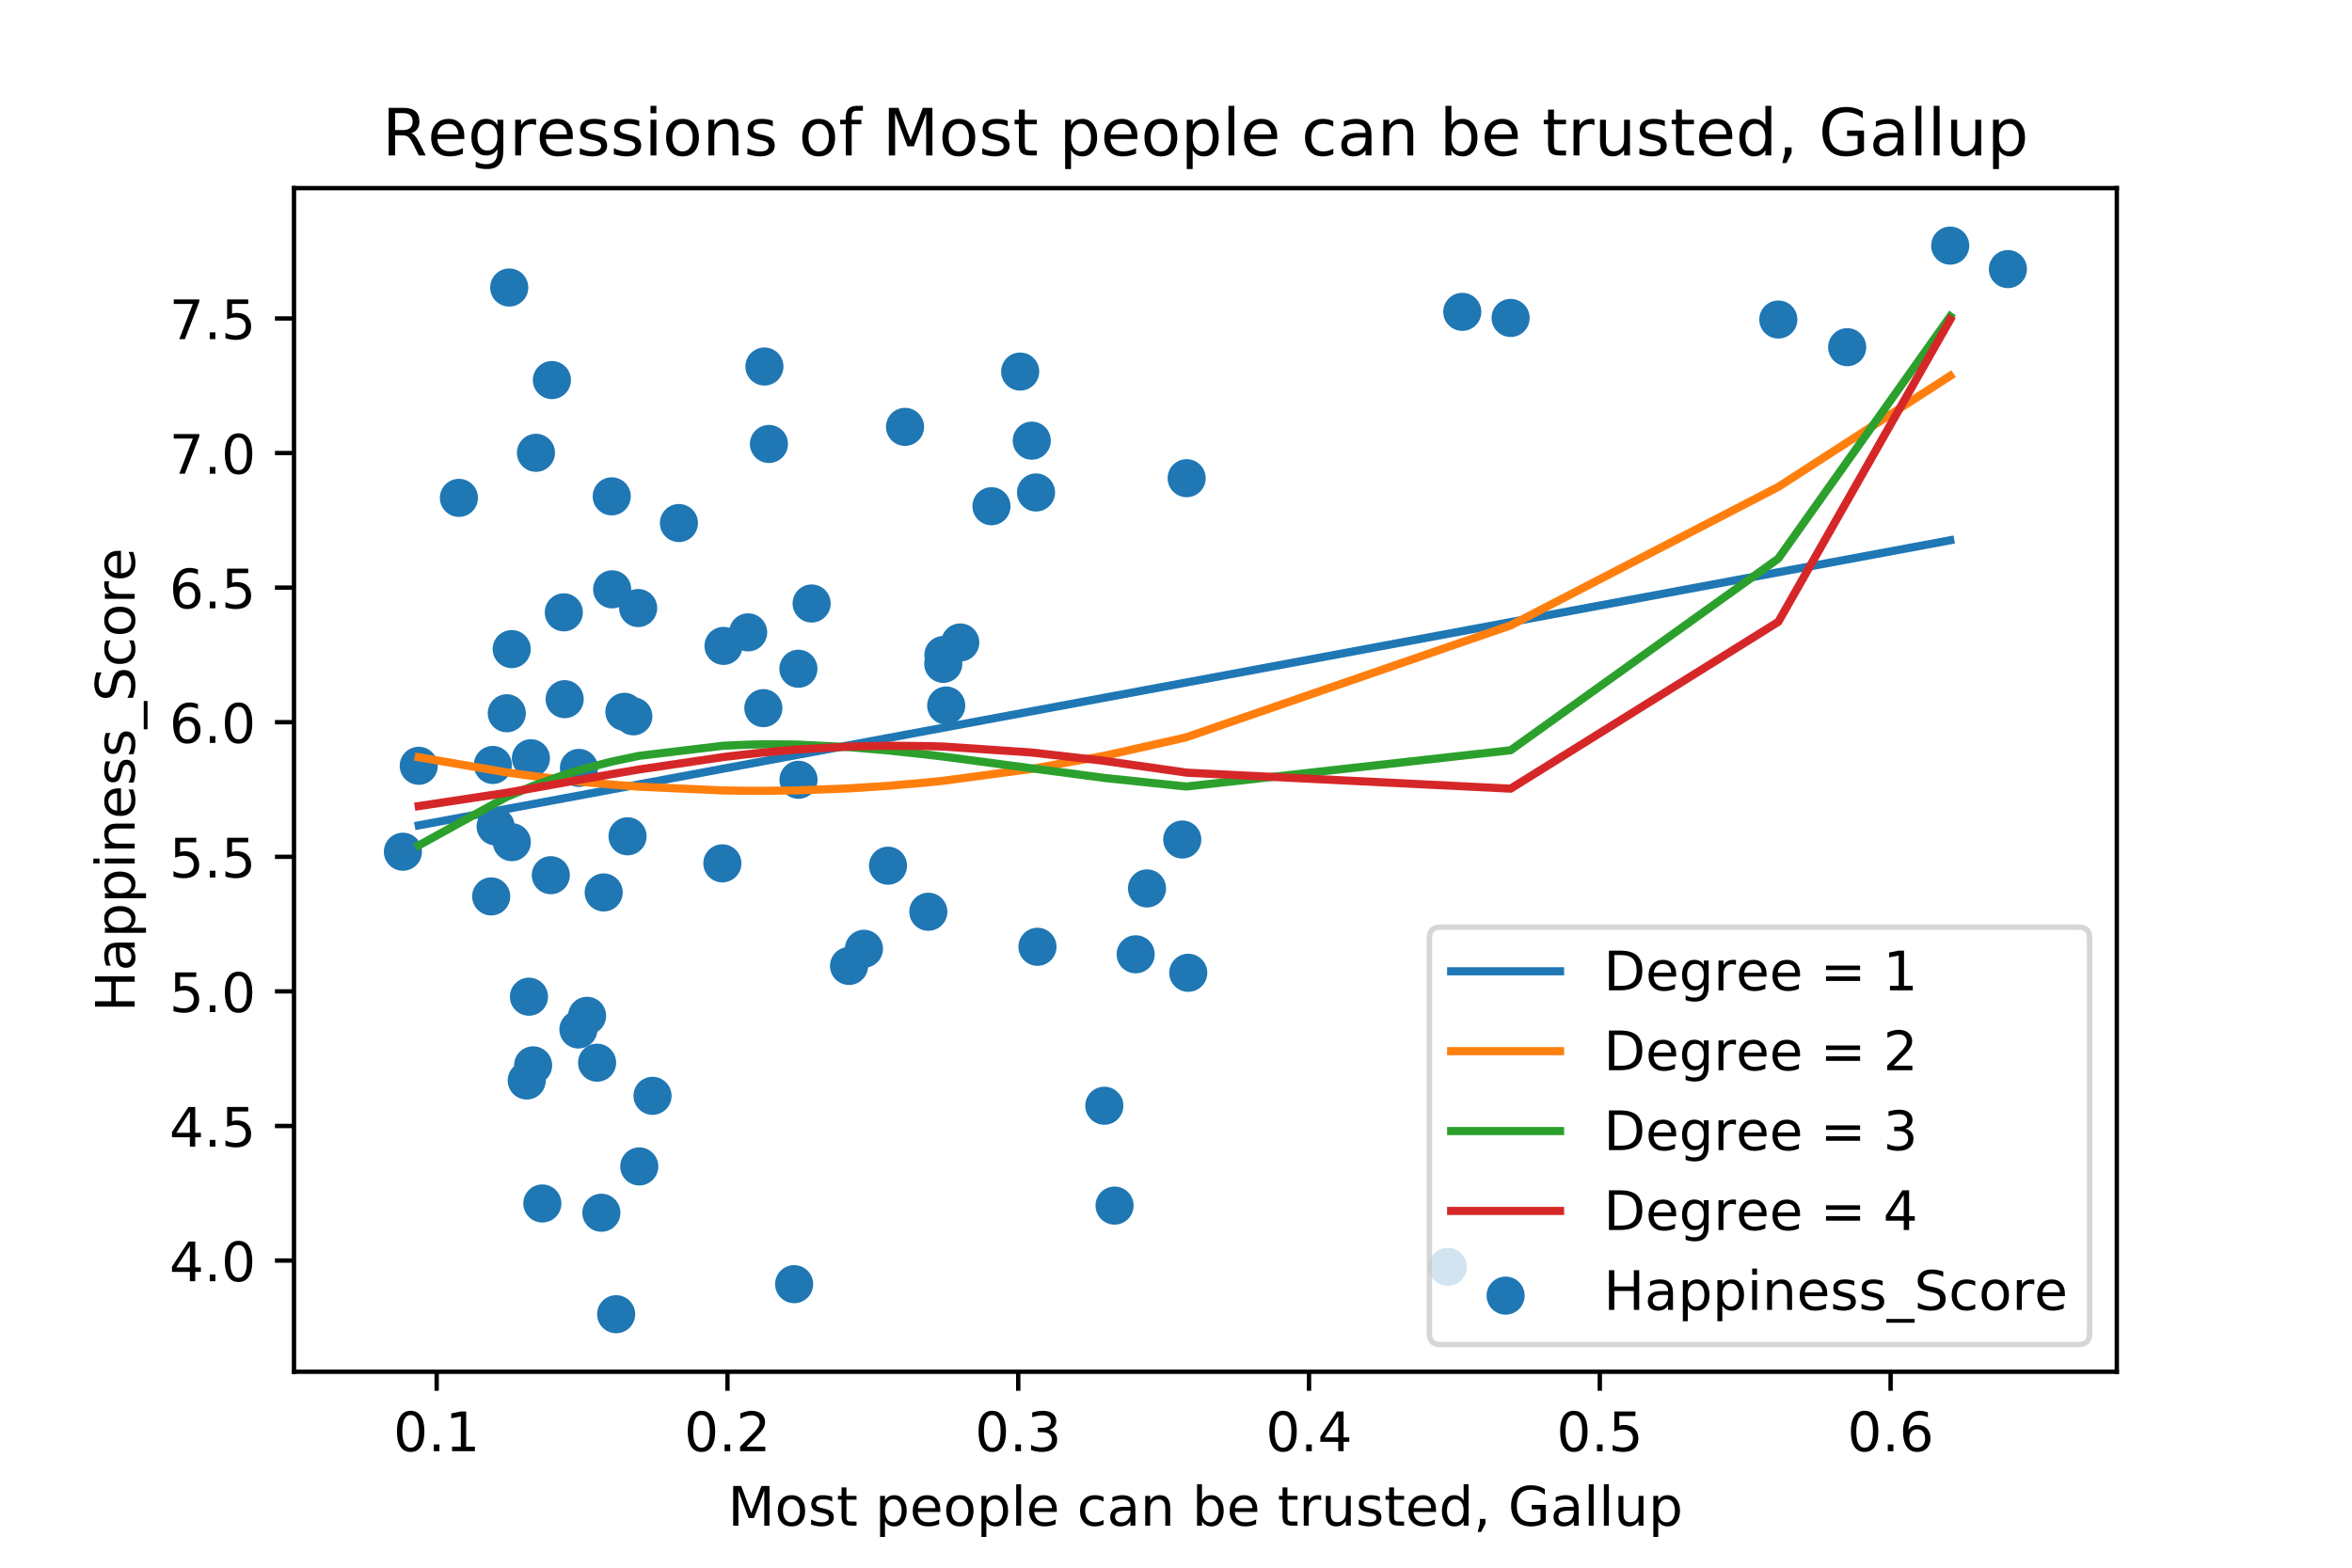 <?xml version="1.0" encoding="utf-8" standalone="no"?>
<!DOCTYPE svg PUBLIC "-//W3C//DTD SVG 1.1//EN"
  "http://www.w3.org/Graphics/SVG/1.1/DTD/svg11.dtd">
<!-- Created with matplotlib (https://matplotlib.org/) -->
<svg height="288pt" version="1.1" viewBox="0 0 432 288" width="432pt" xmlns="http://www.w3.org/2000/svg" xmlns:xlink="http://www.w3.org/1999/xlink">
 <defs>
  <style type="text/css">
*{stroke-linecap:butt;stroke-linejoin:round;}
  </style>
 </defs>
 <g id="figure_1">
  <g id="patch_1">
   <path d="M 0 288 
L 432 288 
L 432 0 
L 0 0 
z
" style="fill:#ffffff;"/>
  </g>
  <g id="axes_1">
   <g id="patch_2">
    <path d="M 54 252 
L 388.8 252 
L 388.8 34.56 
L 54 34.56 
z
" style="fill:#ffffff;"/>
   </g>
   <g id="PathCollection_1">
    <defs>
     <path d="M 0 3 
C 0.796 3 1.559 2.684 2.121 2.121 
C 2.684 1.559 3 0.796 3 0 
C 3 -0.796 2.684 -1.559 2.121 -2.121 
C 1.559 -2.684 0.796 -3 0 -3 
C -0.796 -3 -1.559 -2.684 -2.121 -2.121 
C -2.684 -1.559 -3 -0.796 -3 0 
C -3 0.796 -2.684 1.559 -2.121 2.121 
C -1.559 2.684 -0.796 3 0 3 
z
" id="m977344ecad" style="stroke:#1f77b4;"/>
    </defs>
    <g clip-path="url(#p63b7b80962)">
     <use style="fill:#1f77b4;stroke:#1f77b4;" x="117.213" xlink:href="#m977344ecad" y="111.704"/>
     <use style="fill:#1f77b4;stroke:#1f77b4;" x="149.076" xlink:href="#m977344ecad" y="110.866"/>
     <use style="fill:#1f77b4;stroke:#1f77b4;" x="110.456" xlink:href="#m977344ecad" y="222.795"/>
     <use style="fill:#1f77b4;stroke:#1f77b4;" x="187.378" xlink:href="#m977344ecad" y="68.26"/>
     <use style="fill:#1f77b4;stroke:#1f77b4;" x="106.24" xlink:href="#m977344ecad" y="189.124"/>
     <use style="fill:#1f77b4;stroke:#1f77b4;" x="217.151" xlink:href="#m977344ecad" y="154.23"/>
     <use style="fill:#1f77b4;stroke:#1f77b4;" x="190.292" xlink:href="#m977344ecad" y="90.471"/>
     <use style="fill:#1f77b4;stroke:#1f77b4;" x="103.715" xlink:href="#m977344ecad" y="128.445"/>
     <use style="fill:#1f77b4;stroke:#1f77b4;" x="98.442" xlink:href="#m977344ecad" y="83.186"/>
     <use style="fill:#1f77b4;stroke:#1f77b4;" x="145.862" xlink:href="#m977344ecad" y="235.914"/>
     <use style="fill:#1f77b4;stroke:#1f77b4;" x="112.438" xlink:href="#m977344ecad" y="108.264"/>
     <use style="fill:#1f77b4;stroke:#1f77b4;" x="93.989" xlink:href="#m977344ecad" y="119.246"/>
     <use style="fill:#1f77b4;stroke:#1f77b4;" x="103.556" xlink:href="#m977344ecad" y="112.496"/>
     <use style="fill:#1f77b4;stroke:#1f77b4;" x="93.531" xlink:href="#m977344ecad" y="52.82"/>
     <use style="fill:#1f77b4;stroke:#1f77b4;" x="101.372" xlink:href="#m977344ecad" y="69.824"/>
     <use style="fill:#1f77b4;stroke:#1f77b4;" x="84.294" xlink:href="#m977344ecad" y="91.462"/>
     <use style="fill:#1f77b4;stroke:#1f77b4;" x="173.277" xlink:href="#m977344ecad" y="120.333"/>
     <use style="fill:#1f77b4;stroke:#1f77b4;" x="368.796" xlink:href="#m977344ecad" y="49.436"/>
     <use style="fill:#1f77b4;stroke:#1f77b4;" x="358.2" xlink:href="#m977344ecad" y="45.126"/>
     <use style="fill:#1f77b4;stroke:#1f77b4;" x="101.168" xlink:href="#m977344ecad" y="160.783"/>
     <use style="fill:#1f77b4;stroke:#1f77b4;" x="109.67" xlink:href="#m977344ecad" y="195.229"/>
     <use style="fill:#1f77b4;stroke:#1f77b4;" x="116.326" xlink:href="#m977344ecad" y="131.599"/>
     <use style="fill:#1f77b4;stroke:#1f77b4;" x="76.911" xlink:href="#m977344ecad" y="140.685"/>
     <use style="fill:#1f77b4;stroke:#1f77b4;" x="204.717" xlink:href="#m977344ecad" y="221.48"/>
     <use style="fill:#1f77b4;stroke:#1f77b4;" x="112.358" xlink:href="#m977344ecad" y="91.185"/>
     <use style="fill:#1f77b4;stroke:#1f77b4;" x="124.701" xlink:href="#m977344ecad" y="96.089"/>
     <use style="fill:#1f77b4;stroke:#1f77b4;" x="208.592" xlink:href="#m977344ecad" y="175.315"/>
     <use style="fill:#1f77b4;stroke:#1f77b4;" x="339.279" xlink:href="#m977344ecad" y="63.781"/>
     <use style="fill:#1f77b4;stroke:#1f77b4;" x="132.891" xlink:href="#m977344ecad" y="118.658"/>
     <use style="fill:#1f77b4;stroke:#1f77b4;" x="113.168" xlink:href="#m977344ecad" y="241.434"/>
     <use style="fill:#1f77b4;stroke:#1f77b4;" x="114.683" xlink:href="#m977344ecad" y="130.769"/>
     <use style="fill:#1f77b4;stroke:#1f77b4;" x="93.087" xlink:href="#m977344ecad" y="131.036"/>
     <use style="fill:#1f77b4;stroke:#1f77b4;" x="97.514" xlink:href="#m977344ecad" y="139.297"/>
     <use style="fill:#1f77b4;stroke:#1f77b4;" x="97.917" xlink:href="#m977344ecad" y="195.718"/>
     <use style="fill:#1f77b4;stroke:#1f77b4;" x="189.507" xlink:href="#m977344ecad" y="80.957"/>
     <use style="fill:#1f77b4;stroke:#1f77b4;" x="137.414" xlink:href="#m977344ecad" y="116.171"/>
     <use style="fill:#1f77b4;stroke:#1f77b4;" x="210.675" xlink:href="#m977344ecad" y="163.209"/>
     <use style="fill:#1f77b4;stroke:#1f77b4;" x="218.251" xlink:href="#m977344ecad" y="178.712"/>
     <use style="fill:#1f77b4;stroke:#1f77b4;" x="96.749" xlink:href="#m977344ecad" y="198.499"/>
     <use style="fill:#1f77b4;stroke:#1f77b4;" x="163.101" xlink:href="#m977344ecad" y="159.037"/>
     <use style="fill:#1f77b4;stroke:#1f77b4;" x="166.23" xlink:href="#m977344ecad" y="78.418"/>
     <use style="fill:#1f77b4;stroke:#1f77b4;" x="265.924" xlink:href="#m977344ecad" y="232.733"/>
     <use style="fill:#1f77b4;stroke:#1f77b4;" x="182.108" xlink:href="#m977344ecad" y="92.999"/>
     <use style="fill:#1f77b4;stroke:#1f77b4;" x="94.005" xlink:href="#m977344ecad" y="154.713"/>
     <use style="fill:#1f77b4;stroke:#1f77b4;" x="117.419" xlink:href="#m977344ecad" y="214.285"/>
     <use style="fill:#1f77b4;stroke:#1f77b4;" x="277.459" xlink:href="#m977344ecad" y="58.41"/>
     <use style="fill:#1f77b4;stroke:#1f77b4;" x="90.221" xlink:href="#m977344ecad" y="164.68"/>
     <use style="fill:#1f77b4;stroke:#1f77b4;" x="97.155" xlink:href="#m977344ecad" y="183.104"/>
     <use style="fill:#1f77b4;stroke:#1f77b4;" x="146.666" xlink:href="#m977344ecad" y="143.253"/>
     <use style="fill:#1f77b4;stroke:#1f77b4;" x="141.235" xlink:href="#m977344ecad" y="81.559"/>
     <use style="fill:#1f77b4;stroke:#1f77b4;" x="140.407" xlink:href="#m977344ecad" y="67.331"/>
     <use style="fill:#1f77b4;stroke:#1f77b4;" x="115.262" xlink:href="#m977344ecad" y="153.636"/>
     <use style="fill:#1f77b4;stroke:#1f77b4;" x="90.521" xlink:href="#m977344ecad" y="140.531"/>
     <use style="fill:#1f77b4;stroke:#1f77b4;" x="74.004" xlink:href="#m977344ecad" y="156.47"/>
     <use style="fill:#1f77b4;stroke:#1f77b4;" x="91.033" xlink:href="#m977344ecad" y="151.824"/>
     <use style="fill:#1f77b4;stroke:#1f77b4;" x="155.946" xlink:href="#m977344ecad" y="177.452"/>
     <use style="fill:#1f77b4;stroke:#1f77b4;" x="110.881" xlink:href="#m977344ecad" y="163.95"/>
     <use style="fill:#1f77b4;stroke:#1f77b4;" x="107.83" xlink:href="#m977344ecad" y="186.618"/>
     <use style="fill:#1f77b4;stroke:#1f77b4;" x="158.682" xlink:href="#m977344ecad" y="174.302"/>
     <use style="fill:#1f77b4;stroke:#1f77b4;" x="140.21" xlink:href="#m977344ecad" y="130.095"/>
     <use style="fill:#1f77b4;stroke:#1f77b4;" x="106.335" xlink:href="#m977344ecad" y="141.075"/>
     <use style="fill:#1f77b4;stroke:#1f77b4;" x="146.644" xlink:href="#m977344ecad" y="122.856"/>
     <use style="fill:#1f77b4;stroke:#1f77b4;" x="99.612" xlink:href="#m977344ecad" y="221.091"/>
     <use style="fill:#1f77b4;stroke:#1f77b4;" x="326.63" xlink:href="#m977344ecad" y="58.7"/>
     <use style="fill:#1f77b4;stroke:#1f77b4;" x="268.581" xlink:href="#m977344ecad" y="57.29"/>
     <use style="fill:#1f77b4;stroke:#1f77b4;" x="202.836" xlink:href="#m977344ecad" y="203.134"/>
     <use style="fill:#1f77b4;stroke:#1f77b4;" x="132.678" xlink:href="#m977344ecad" y="158.606"/>
     <use style="fill:#1f77b4;stroke:#1f77b4;" x="173.251" xlink:href="#m977344ecad" y="121.961"/>
     <use style="fill:#1f77b4;stroke:#1f77b4;" x="119.854" xlink:href="#m977344ecad" y="201.313"/>
     <use style="fill:#1f77b4;stroke:#1f77b4;" x="190.554" xlink:href="#m977344ecad" y="173.936"/>
     <use style="fill:#1f77b4;stroke:#1f77b4;" x="217.957" xlink:href="#m977344ecad" y="87.849"/>
     <use style="fill:#1f77b4;stroke:#1f77b4;" x="176.375" xlink:href="#m977344ecad" y="118.029"/>
     <use style="fill:#1f77b4;stroke:#1f77b4;" x="173.794" xlink:href="#m977344ecad" y="129.611"/>
     <use style="fill:#1f77b4;stroke:#1f77b4;" x="170.511" xlink:href="#m977344ecad" y="167.5"/>
    </g>
   </g>
   <g id="matplotlib.axis_1">
    <g id="xtick_1">
     <g id="line2d_1">
      <defs>
       <path d="M 0 0 
L 0 3.5 
" id="mec2d4d138c" style="stroke:#000000;stroke-width:0.8;"/>
      </defs>
      <g>
       <use style="stroke:#000000;stroke-width:0.8;" x="80.202" xlink:href="#mec2d4d138c" y="252"/>
      </g>
     </g>
     <g id="text_1">
      <!-- 0.1 -->
      <defs>
       <path d="M 31.781 66.406 
Q 24.172 66.406 20.328 58.906 
Q 16.5 51.422 16.5 36.375 
Q 16.5 21.391 20.328 13.891 
Q 24.172 6.391 31.781 6.391 
Q 39.453 6.391 43.281 13.891 
Q 47.125 21.391 47.125 36.375 
Q 47.125 51.422 43.281 58.906 
Q 39.453 66.406 31.781 66.406 
z
M 31.781 74.219 
Q 44.047 74.219 50.516 64.516 
Q 56.984 54.828 56.984 36.375 
Q 56.984 17.969 50.516 8.266 
Q 44.047 -1.422 31.781 -1.422 
Q 19.531 -1.422 13.062 8.266 
Q 6.594 17.969 6.594 36.375 
Q 6.594 54.828 13.062 64.516 
Q 19.531 74.219 31.781 74.219 
z
" id="DejaVuSans-48"/>
       <path d="M 10.688 12.406 
L 21 12.406 
L 21 0 
L 10.688 0 
z
" id="DejaVuSans-46"/>
       <path d="M 12.406 8.297 
L 28.516 8.297 
L 28.516 63.922 
L 10.984 60.406 
L 10.984 69.391 
L 28.422 72.906 
L 38.281 72.906 
L 38.281 8.297 
L 54.391 8.297 
L 54.391 0 
L 12.406 0 
z
" id="DejaVuSans-49"/>
      </defs>
      <g transform="translate(72.25 266.598)scale(0.1 -0.1)">
       <use xlink:href="#DejaVuSans-48"/>
       <use x="63.623" xlink:href="#DejaVuSans-46"/>
       <use x="95.41" xlink:href="#DejaVuSans-49"/>
      </g>
     </g>
    </g>
    <g id="xtick_2">
     <g id="line2d_2">
      <g>
       <use style="stroke:#000000;stroke-width:0.8;" x="133.613" xlink:href="#mec2d4d138c" y="252"/>
      </g>
     </g>
     <g id="text_2">
      <!-- 0.2 -->
      <defs>
       <path d="M 19.188 8.297 
L 53.609 8.297 
L 53.609 0 
L 7.328 0 
L 7.328 8.297 
Q 12.938 14.109 22.625 23.891 
Q 32.328 33.688 34.812 36.531 
Q 39.547 41.844 41.422 45.531 
Q 43.312 49.219 43.312 52.781 
Q 43.312 58.594 39.234 62.25 
Q 35.156 65.922 28.609 65.922 
Q 23.969 65.922 18.812 64.312 
Q 13.672 62.703 7.812 59.422 
L 7.812 69.391 
Q 13.766 71.781 18.938 73 
Q 24.125 74.219 28.422 74.219 
Q 39.75 74.219 46.484 68.547 
Q 53.219 62.891 53.219 53.422 
Q 53.219 48.922 51.531 44.891 
Q 49.859 40.875 45.406 35.406 
Q 44.188 33.984 37.641 27.219 
Q 31.109 20.453 19.188 8.297 
z
" id="DejaVuSans-50"/>
      </defs>
      <g transform="translate(125.661 266.598)scale(0.1 -0.1)">
       <use xlink:href="#DejaVuSans-48"/>
       <use x="63.623" xlink:href="#DejaVuSans-46"/>
       <use x="95.41" xlink:href="#DejaVuSans-50"/>
      </g>
     </g>
    </g>
    <g id="xtick_3">
     <g id="line2d_3">
      <g>
       <use style="stroke:#000000;stroke-width:0.8;" x="187.023" xlink:href="#mec2d4d138c" y="252"/>
      </g>
     </g>
     <g id="text_3">
      <!-- 0.3 -->
      <defs>
       <path d="M 40.578 39.312 
Q 47.656 37.797 51.625 33 
Q 55.609 28.219 55.609 21.188 
Q 55.609 10.406 48.188 4.484 
Q 40.766 -1.422 27.094 -1.422 
Q 22.516 -1.422 17.656 -0.516 
Q 12.797 0.391 7.625 2.203 
L 7.625 11.719 
Q 11.719 9.328 16.594 8.109 
Q 21.484 6.891 26.812 6.891 
Q 36.078 6.891 40.938 10.547 
Q 45.797 14.203 45.797 21.188 
Q 45.797 27.641 41.281 31.266 
Q 36.766 34.906 28.719 34.906 
L 20.219 34.906 
L 20.219 43.016 
L 29.109 43.016 
Q 36.375 43.016 40.234 45.922 
Q 44.094 48.828 44.094 54.297 
Q 44.094 59.906 40.109 62.906 
Q 36.141 65.922 28.719 65.922 
Q 24.656 65.922 20.016 65.031 
Q 15.375 64.156 9.812 62.312 
L 9.812 71.094 
Q 15.438 72.656 20.344 73.438 
Q 25.25 74.219 29.594 74.219 
Q 40.828 74.219 47.359 69.109 
Q 53.906 64.016 53.906 55.328 
Q 53.906 49.266 50.438 45.094 
Q 46.969 40.922 40.578 39.312 
z
" id="DejaVuSans-51"/>
      </defs>
      <g transform="translate(179.071 266.598)scale(0.1 -0.1)">
       <use xlink:href="#DejaVuSans-48"/>
       <use x="63.623" xlink:href="#DejaVuSans-46"/>
       <use x="95.41" xlink:href="#DejaVuSans-51"/>
      </g>
     </g>
    </g>
    <g id="xtick_4">
     <g id="line2d_4">
      <g>
       <use style="stroke:#000000;stroke-width:0.8;" x="240.434" xlink:href="#mec2d4d138c" y="252"/>
      </g>
     </g>
     <g id="text_4">
      <!-- 0.4 -->
      <defs>
       <path d="M 37.797 64.312 
L 12.891 25.391 
L 37.797 25.391 
z
M 35.203 72.906 
L 47.609 72.906 
L 47.609 25.391 
L 58.016 25.391 
L 58.016 17.188 
L 47.609 17.188 
L 47.609 0 
L 37.797 0 
L 37.797 17.188 
L 4.891 17.188 
L 4.891 26.703 
z
" id="DejaVuSans-52"/>
      </defs>
      <g transform="translate(232.482 266.598)scale(0.1 -0.1)">
       <use xlink:href="#DejaVuSans-48"/>
       <use x="63.623" xlink:href="#DejaVuSans-46"/>
       <use x="95.41" xlink:href="#DejaVuSans-52"/>
      </g>
     </g>
    </g>
    <g id="xtick_5">
     <g id="line2d_5">
      <g>
       <use style="stroke:#000000;stroke-width:0.8;" x="293.844" xlink:href="#mec2d4d138c" y="252"/>
      </g>
     </g>
     <g id="text_5">
      <!-- 0.5 -->
      <defs>
       <path d="M 10.797 72.906 
L 49.516 72.906 
L 49.516 64.594 
L 19.828 64.594 
L 19.828 46.734 
Q 21.969 47.469 24.109 47.828 
Q 26.266 48.188 28.422 48.188 
Q 40.625 48.188 47.75 41.5 
Q 54.891 34.812 54.891 23.391 
Q 54.891 11.625 47.562 5.094 
Q 40.234 -1.422 26.906 -1.422 
Q 22.312 -1.422 17.547 -0.641 
Q 12.797 0.141 7.719 1.703 
L 7.719 11.625 
Q 12.109 9.234 16.797 8.062 
Q 21.484 6.891 26.703 6.891 
Q 35.156 6.891 40.078 11.328 
Q 45.016 15.766 45.016 23.391 
Q 45.016 31 40.078 35.438 
Q 35.156 39.891 26.703 39.891 
Q 22.75 39.891 18.812 39.016 
Q 14.891 38.141 10.797 36.281 
z
" id="DejaVuSans-53"/>
      </defs>
      <g transform="translate(285.893 266.598)scale(0.1 -0.1)">
       <use xlink:href="#DejaVuSans-48"/>
       <use x="63.623" xlink:href="#DejaVuSans-46"/>
       <use x="95.41" xlink:href="#DejaVuSans-53"/>
      </g>
     </g>
    </g>
    <g id="xtick_6">
     <g id="line2d_6">
      <g>
       <use style="stroke:#000000;stroke-width:0.8;" x="347.255" xlink:href="#mec2d4d138c" y="252"/>
      </g>
     </g>
     <g id="text_6">
      <!-- 0.6 -->
      <defs>
       <path d="M 33.016 40.375 
Q 26.375 40.375 22.484 35.828 
Q 18.609 31.297 18.609 23.391 
Q 18.609 15.531 22.484 10.953 
Q 26.375 6.391 33.016 6.391 
Q 39.656 6.391 43.531 10.953 
Q 47.406 15.531 47.406 23.391 
Q 47.406 31.297 43.531 35.828 
Q 39.656 40.375 33.016 40.375 
z
M 52.594 71.297 
L 52.594 62.312 
Q 48.875 64.062 45.094 64.984 
Q 41.312 65.922 37.594 65.922 
Q 27.828 65.922 22.672 59.328 
Q 17.531 52.734 16.797 39.406 
Q 19.672 43.656 24.016 45.922 
Q 28.375 48.188 33.594 48.188 
Q 44.578 48.188 50.953 41.516 
Q 57.328 34.859 57.328 23.391 
Q 57.328 12.156 50.688 5.359 
Q 44.047 -1.422 33.016 -1.422 
Q 20.359 -1.422 13.672 8.266 
Q 6.984 17.969 6.984 36.375 
Q 6.984 53.656 15.188 63.938 
Q 23.391 74.219 37.203 74.219 
Q 40.922 74.219 44.703 73.484 
Q 48.484 72.75 52.594 71.297 
z
" id="DejaVuSans-54"/>
      </defs>
      <g transform="translate(339.303 266.598)scale(0.1 -0.1)">
       <use xlink:href="#DejaVuSans-48"/>
       <use x="63.623" xlink:href="#DejaVuSans-46"/>
       <use x="95.41" xlink:href="#DejaVuSans-54"/>
      </g>
     </g>
    </g>
    <g id="text_7">
     <!-- Most people can be trusted, Gallup -->
     <defs>
      <path d="M 9.812 72.906 
L 24.516 72.906 
L 43.109 23.297 
L 61.812 72.906 
L 76.516 72.906 
L 76.516 0 
L 66.891 0 
L 66.891 64.016 
L 48.094 14.016 
L 38.188 14.016 
L 19.391 64.016 
L 19.391 0 
L 9.812 0 
z
" id="DejaVuSans-77"/>
      <path d="M 30.609 48.391 
Q 23.391 48.391 19.188 42.75 
Q 14.984 37.109 14.984 27.297 
Q 14.984 17.484 19.156 11.844 
Q 23.344 6.203 30.609 6.203 
Q 37.797 6.203 41.984 11.859 
Q 46.188 17.531 46.188 27.297 
Q 46.188 37.016 41.984 42.703 
Q 37.797 48.391 30.609 48.391 
z
M 30.609 56 
Q 42.328 56 49.016 48.375 
Q 55.719 40.766 55.719 27.297 
Q 55.719 13.875 49.016 6.219 
Q 42.328 -1.422 30.609 -1.422 
Q 18.844 -1.422 12.172 6.219 
Q 5.516 13.875 5.516 27.297 
Q 5.516 40.766 12.172 48.375 
Q 18.844 56 30.609 56 
z
" id="DejaVuSans-111"/>
      <path d="M 44.281 53.078 
L 44.281 44.578 
Q 40.484 46.531 36.375 47.5 
Q 32.281 48.484 27.875 48.484 
Q 21.188 48.484 17.844 46.438 
Q 14.5 44.391 14.5 40.281 
Q 14.5 37.156 16.891 35.375 
Q 19.281 33.594 26.516 31.984 
L 29.594 31.297 
Q 39.156 29.25 43.188 25.516 
Q 47.219 21.781 47.219 15.094 
Q 47.219 7.469 41.188 3.016 
Q 35.156 -1.422 24.609 -1.422 
Q 20.219 -1.422 15.453 -0.562 
Q 10.688 0.297 5.422 2 
L 5.422 11.281 
Q 10.406 8.688 15.234 7.391 
Q 20.062 6.109 24.812 6.109 
Q 31.156 6.109 34.562 8.281 
Q 37.984 10.453 37.984 14.406 
Q 37.984 18.062 35.516 20.016 
Q 33.062 21.969 24.703 23.781 
L 21.578 24.516 
Q 13.234 26.266 9.516 29.906 
Q 5.812 33.547 5.812 39.891 
Q 5.812 47.609 11.281 51.797 
Q 16.75 56 26.812 56 
Q 31.781 56 36.172 55.266 
Q 40.578 54.547 44.281 53.078 
z
" id="DejaVuSans-115"/>
      <path d="M 18.312 70.219 
L 18.312 54.688 
L 36.812 54.688 
L 36.812 47.703 
L 18.312 47.703 
L 18.312 18.016 
Q 18.312 11.328 20.141 9.422 
Q 21.969 7.516 27.594 7.516 
L 36.812 7.516 
L 36.812 0 
L 27.594 0 
Q 17.188 0 13.234 3.875 
Q 9.281 7.766 9.281 18.016 
L 9.281 47.703 
L 2.688 47.703 
L 2.688 54.688 
L 9.281 54.688 
L 9.281 70.219 
z
" id="DejaVuSans-116"/>
      <path id="DejaVuSans-32"/>
      <path d="M 18.109 8.203 
L 18.109 -20.797 
L 9.078 -20.797 
L 9.078 54.688 
L 18.109 54.688 
L 18.109 46.391 
Q 20.953 51.266 25.266 53.625 
Q 29.594 56 35.594 56 
Q 45.562 56 51.781 48.094 
Q 58.016 40.188 58.016 27.297 
Q 58.016 14.406 51.781 6.484 
Q 45.562 -1.422 35.594 -1.422 
Q 29.594 -1.422 25.266 0.953 
Q 20.953 3.328 18.109 8.203 
z
M 48.688 27.297 
Q 48.688 37.203 44.609 42.844 
Q 40.531 48.484 33.406 48.484 
Q 26.266 48.484 22.188 42.844 
Q 18.109 37.203 18.109 27.297 
Q 18.109 17.391 22.188 11.75 
Q 26.266 6.109 33.406 6.109 
Q 40.531 6.109 44.609 11.75 
Q 48.688 17.391 48.688 27.297 
z
" id="DejaVuSans-112"/>
      <path d="M 56.203 29.594 
L 56.203 25.203 
L 14.891 25.203 
Q 15.484 15.922 20.484 11.062 
Q 25.484 6.203 34.422 6.203 
Q 39.594 6.203 44.453 7.469 
Q 49.312 8.734 54.109 11.281 
L 54.109 2.781 
Q 49.266 0.734 44.188 -0.344 
Q 39.109 -1.422 33.891 -1.422 
Q 20.797 -1.422 13.156 6.188 
Q 5.516 13.812 5.516 26.812 
Q 5.516 40.234 12.766 48.109 
Q 20.016 56 32.328 56 
Q 43.359 56 49.781 48.891 
Q 56.203 41.797 56.203 29.594 
z
M 47.219 32.234 
Q 47.125 39.594 43.094 43.984 
Q 39.062 48.391 32.422 48.391 
Q 24.906 48.391 20.391 44.141 
Q 15.875 39.891 15.188 32.172 
z
" id="DejaVuSans-101"/>
      <path d="M 9.422 75.984 
L 18.406 75.984 
L 18.406 0 
L 9.422 0 
z
" id="DejaVuSans-108"/>
      <path d="M 48.781 52.594 
L 48.781 44.188 
Q 44.969 46.297 41.141 47.344 
Q 37.312 48.391 33.406 48.391 
Q 24.656 48.391 19.812 42.844 
Q 14.984 37.312 14.984 27.297 
Q 14.984 17.281 19.812 11.734 
Q 24.656 6.203 33.406 6.203 
Q 37.312 6.203 41.141 7.25 
Q 44.969 8.297 48.781 10.406 
L 48.781 2.094 
Q 45.016 0.344 40.984 -0.531 
Q 36.969 -1.422 32.422 -1.422 
Q 20.062 -1.422 12.781 6.344 
Q 5.516 14.109 5.516 27.297 
Q 5.516 40.672 12.859 48.328 
Q 20.219 56 33.016 56 
Q 37.156 56 41.109 55.141 
Q 45.062 54.297 48.781 52.594 
z
" id="DejaVuSans-99"/>
      <path d="M 34.281 27.484 
Q 23.391 27.484 19.188 25 
Q 14.984 22.516 14.984 16.5 
Q 14.984 11.719 18.141 8.906 
Q 21.297 6.109 26.703 6.109 
Q 34.188 6.109 38.703 11.406 
Q 43.219 16.703 43.219 25.484 
L 43.219 27.484 
z
M 52.203 31.203 
L 52.203 0 
L 43.219 0 
L 43.219 8.297 
Q 40.141 3.328 35.547 0.953 
Q 30.953 -1.422 24.312 -1.422 
Q 15.922 -1.422 10.953 3.297 
Q 6 8.016 6 15.922 
Q 6 25.141 12.172 29.828 
Q 18.359 34.516 30.609 34.516 
L 43.219 34.516 
L 43.219 35.406 
Q 43.219 41.609 39.141 45 
Q 35.062 48.391 27.688 48.391 
Q 23 48.391 18.547 47.266 
Q 14.109 46.141 10.016 43.891 
L 10.016 52.203 
Q 14.938 54.109 19.578 55.047 
Q 24.219 56 28.609 56 
Q 40.484 56 46.344 49.844 
Q 52.203 43.703 52.203 31.203 
z
" id="DejaVuSans-97"/>
      <path d="M 54.891 33.016 
L 54.891 0 
L 45.906 0 
L 45.906 32.719 
Q 45.906 40.484 42.875 44.328 
Q 39.844 48.188 33.797 48.188 
Q 26.516 48.188 22.312 43.547 
Q 18.109 38.922 18.109 30.906 
L 18.109 0 
L 9.078 0 
L 9.078 54.688 
L 18.109 54.688 
L 18.109 46.188 
Q 21.344 51.125 25.703 53.562 
Q 30.078 56 35.797 56 
Q 45.219 56 50.047 50.172 
Q 54.891 44.344 54.891 33.016 
z
" id="DejaVuSans-110"/>
      <path d="M 48.688 27.297 
Q 48.688 37.203 44.609 42.844 
Q 40.531 48.484 33.406 48.484 
Q 26.266 48.484 22.188 42.844 
Q 18.109 37.203 18.109 27.297 
Q 18.109 17.391 22.188 11.75 
Q 26.266 6.109 33.406 6.109 
Q 40.531 6.109 44.609 11.75 
Q 48.688 17.391 48.688 27.297 
z
M 18.109 46.391 
Q 20.953 51.266 25.266 53.625 
Q 29.594 56 35.594 56 
Q 45.562 56 51.781 48.094 
Q 58.016 40.188 58.016 27.297 
Q 58.016 14.406 51.781 6.484 
Q 45.562 -1.422 35.594 -1.422 
Q 29.594 -1.422 25.266 0.953 
Q 20.953 3.328 18.109 8.203 
L 18.109 0 
L 9.078 0 
L 9.078 75.984 
L 18.109 75.984 
z
" id="DejaVuSans-98"/>
      <path d="M 41.109 46.297 
Q 39.594 47.172 37.812 47.578 
Q 36.031 48 33.891 48 
Q 26.266 48 22.188 43.047 
Q 18.109 38.094 18.109 28.812 
L 18.109 0 
L 9.078 0 
L 9.078 54.688 
L 18.109 54.688 
L 18.109 46.188 
Q 20.953 51.172 25.484 53.578 
Q 30.031 56 36.531 56 
Q 37.453 56 38.578 55.875 
Q 39.703 55.766 41.062 55.516 
z
" id="DejaVuSans-114"/>
      <path d="M 8.5 21.578 
L 8.5 54.688 
L 17.484 54.688 
L 17.484 21.922 
Q 17.484 14.156 20.5 10.266 
Q 23.531 6.391 29.594 6.391 
Q 36.859 6.391 41.078 11.031 
Q 45.312 15.672 45.312 23.688 
L 45.312 54.688 
L 54.297 54.688 
L 54.297 0 
L 45.312 0 
L 45.312 8.406 
Q 42.047 3.422 37.719 1 
Q 33.406 -1.422 27.688 -1.422 
Q 18.266 -1.422 13.375 4.438 
Q 8.5 10.297 8.5 21.578 
z
M 31.109 56 
z
" id="DejaVuSans-117"/>
      <path d="M 45.406 46.391 
L 45.406 75.984 
L 54.391 75.984 
L 54.391 0 
L 45.406 0 
L 45.406 8.203 
Q 42.578 3.328 38.25 0.953 
Q 33.938 -1.422 27.875 -1.422 
Q 17.969 -1.422 11.734 6.484 
Q 5.516 14.406 5.516 27.297 
Q 5.516 40.188 11.734 48.094 
Q 17.969 56 27.875 56 
Q 33.938 56 38.25 53.625 
Q 42.578 51.266 45.406 46.391 
z
M 14.797 27.297 
Q 14.797 17.391 18.875 11.75 
Q 22.953 6.109 30.078 6.109 
Q 37.203 6.109 41.297 11.75 
Q 45.406 17.391 45.406 27.297 
Q 45.406 37.203 41.297 42.844 
Q 37.203 48.484 30.078 48.484 
Q 22.953 48.484 18.875 42.844 
Q 14.797 37.203 14.797 27.297 
z
" id="DejaVuSans-100"/>
      <path d="M 11.719 12.406 
L 22.016 12.406 
L 22.016 4 
L 14.016 -11.625 
L 7.719 -11.625 
L 11.719 4 
z
" id="DejaVuSans-44"/>
      <path d="M 59.516 10.406 
L 59.516 29.984 
L 43.406 29.984 
L 43.406 38.094 
L 69.281 38.094 
L 69.281 6.781 
Q 63.578 2.734 56.688 0.656 
Q 49.812 -1.422 42 -1.422 
Q 24.906 -1.422 15.25 8.562 
Q 5.609 18.562 5.609 36.375 
Q 5.609 54.25 15.25 64.234 
Q 24.906 74.219 42 74.219 
Q 49.125 74.219 55.547 72.453 
Q 61.969 70.703 67.391 67.281 
L 67.391 56.781 
Q 61.922 61.422 55.766 63.766 
Q 49.609 66.109 42.828 66.109 
Q 29.438 66.109 22.719 58.641 
Q 16.016 51.172 16.016 36.375 
Q 16.016 21.625 22.719 14.156 
Q 29.438 6.688 42.828 6.688 
Q 48.047 6.688 52.141 7.594 
Q 56.25 8.5 59.516 10.406 
z
" id="DejaVuSans-71"/>
     </defs>
     <g transform="translate(133.685 280.277)scale(0.1 -0.1)">
      <use xlink:href="#DejaVuSans-77"/>
      <use x="86.279" xlink:href="#DejaVuSans-111"/>
      <use x="147.461" xlink:href="#DejaVuSans-115"/>
      <use x="199.561" xlink:href="#DejaVuSans-116"/>
      <use x="238.77" xlink:href="#DejaVuSans-32"/>
      <use x="270.557" xlink:href="#DejaVuSans-112"/>
      <use x="334.033" xlink:href="#DejaVuSans-101"/>
      <use x="395.557" xlink:href="#DejaVuSans-111"/>
      <use x="456.738" xlink:href="#DejaVuSans-112"/>
      <use x="520.215" xlink:href="#DejaVuSans-108"/>
      <use x="547.998" xlink:href="#DejaVuSans-101"/>
      <use x="609.521" xlink:href="#DejaVuSans-32"/>
      <use x="641.309" xlink:href="#DejaVuSans-99"/>
      <use x="696.289" xlink:href="#DejaVuSans-97"/>
      <use x="757.568" xlink:href="#DejaVuSans-110"/>
      <use x="820.947" xlink:href="#DejaVuSans-32"/>
      <use x="852.734" xlink:href="#DejaVuSans-98"/>
      <use x="916.211" xlink:href="#DejaVuSans-101"/>
      <use x="977.734" xlink:href="#DejaVuSans-32"/>
      <use x="1009.521" xlink:href="#DejaVuSans-116"/>
      <use x="1048.73" xlink:href="#DejaVuSans-114"/>
      <use x="1089.844" xlink:href="#DejaVuSans-117"/>
      <use x="1153.223" xlink:href="#DejaVuSans-115"/>
      <use x="1205.322" xlink:href="#DejaVuSans-116"/>
      <use x="1244.531" xlink:href="#DejaVuSans-101"/>
      <use x="1306.055" xlink:href="#DejaVuSans-100"/>
      <use x="1369.531" xlink:href="#DejaVuSans-44"/>
      <use x="1401.318" xlink:href="#DejaVuSans-32"/>
      <use x="1433.105" xlink:href="#DejaVuSans-71"/>
      <use x="1510.596" xlink:href="#DejaVuSans-97"/>
      <use x="1571.875" xlink:href="#DejaVuSans-108"/>
      <use x="1599.658" xlink:href="#DejaVuSans-108"/>
      <use x="1627.441" xlink:href="#DejaVuSans-117"/>
      <use x="1690.82" xlink:href="#DejaVuSans-112"/>
     </g>
    </g>
   </g>
   <g id="matplotlib.axis_2">
    <g id="ytick_1">
     <g id="line2d_7">
      <defs>
       <path d="M 0 0 
L -3.5 0 
" id="maa8ec3377d" style="stroke:#000000;stroke-width:0.8;"/>
      </defs>
      <g>
       <use style="stroke:#000000;stroke-width:0.8;" x="54" xlink:href="#maa8ec3377d" y="231.576"/>
      </g>
     </g>
     <g id="text_8">
      <!-- 4.0 -->
      <g transform="translate(31.097 235.375)scale(0.1 -0.1)">
       <use xlink:href="#DejaVuSans-52"/>
       <use x="63.623" xlink:href="#DejaVuSans-46"/>
       <use x="95.41" xlink:href="#DejaVuSans-48"/>
      </g>
     </g>
    </g>
    <g id="ytick_2">
     <g id="line2d_8">
      <g>
       <use style="stroke:#000000;stroke-width:0.8;" x="54" xlink:href="#maa8ec3377d" y="206.851"/>
      </g>
     </g>
     <g id="text_9">
      <!-- 4.5 -->
      <g transform="translate(31.097 210.65)scale(0.1 -0.1)">
       <use xlink:href="#DejaVuSans-52"/>
       <use x="63.623" xlink:href="#DejaVuSans-46"/>
       <use x="95.41" xlink:href="#DejaVuSans-53"/>
      </g>
     </g>
    </g>
    <g id="ytick_3">
     <g id="line2d_9">
      <g>
       <use style="stroke:#000000;stroke-width:0.8;" x="54" xlink:href="#maa8ec3377d" y="182.126"/>
      </g>
     </g>
     <g id="text_10">
      <!-- 5.0 -->
      <g transform="translate(31.097 185.926)scale(0.1 -0.1)">
       <use xlink:href="#DejaVuSans-53"/>
       <use x="63.623" xlink:href="#DejaVuSans-46"/>
       <use x="95.41" xlink:href="#DejaVuSans-48"/>
      </g>
     </g>
    </g>
    <g id="ytick_4">
     <g id="line2d_10">
      <g>
       <use style="stroke:#000000;stroke-width:0.8;" x="54" xlink:href="#maa8ec3377d" y="157.402"/>
      </g>
     </g>
     <g id="text_11">
      <!-- 5.5 -->
      <g transform="translate(31.097 161.201)scale(0.1 -0.1)">
       <use xlink:href="#DejaVuSans-53"/>
       <use x="63.623" xlink:href="#DejaVuSans-46"/>
       <use x="95.41" xlink:href="#DejaVuSans-53"/>
      </g>
     </g>
    </g>
    <g id="ytick_5">
     <g id="line2d_11">
      <g>
       <use style="stroke:#000000;stroke-width:0.8;" x="54" xlink:href="#maa8ec3377d" y="132.677"/>
      </g>
     </g>
     <g id="text_12">
      <!-- 6.0 -->
      <g transform="translate(31.097 136.476)scale(0.1 -0.1)">
       <use xlink:href="#DejaVuSans-54"/>
       <use x="63.623" xlink:href="#DejaVuSans-46"/>
       <use x="95.41" xlink:href="#DejaVuSans-48"/>
      </g>
     </g>
    </g>
    <g id="ytick_6">
     <g id="line2d_12">
      <g>
       <use style="stroke:#000000;stroke-width:0.8;" x="54" xlink:href="#maa8ec3377d" y="107.952"/>
      </g>
     </g>
     <g id="text_13">
      <!-- 6.5 -->
      <g transform="translate(31.097 111.751)scale(0.1 -0.1)">
       <use xlink:href="#DejaVuSans-54"/>
       <use x="63.623" xlink:href="#DejaVuSans-46"/>
       <use x="95.41" xlink:href="#DejaVuSans-53"/>
      </g>
     </g>
    </g>
    <g id="ytick_7">
     <g id="line2d_13">
      <g>
       <use style="stroke:#000000;stroke-width:0.8;" x="54" xlink:href="#maa8ec3377d" y="83.227"/>
      </g>
     </g>
     <g id="text_14">
      <!-- 7.0 -->
      <defs>
       <path d="M 8.203 72.906 
L 55.078 72.906 
L 55.078 68.703 
L 28.609 0 
L 18.312 0 
L 43.219 64.594 
L 8.203 64.594 
z
" id="DejaVuSans-55"/>
      </defs>
      <g transform="translate(31.097 87.027)scale(0.1 -0.1)">
       <use xlink:href="#DejaVuSans-55"/>
       <use x="63.623" xlink:href="#DejaVuSans-46"/>
       <use x="95.41" xlink:href="#DejaVuSans-48"/>
      </g>
     </g>
    </g>
    <g id="ytick_8">
     <g id="line2d_14">
      <g>
       <use style="stroke:#000000;stroke-width:0.8;" x="54" xlink:href="#maa8ec3377d" y="58.503"/>
      </g>
     </g>
     <g id="text_15">
      <!-- 7.5 -->
      <g transform="translate(31.097 62.302)scale(0.1 -0.1)">
       <use xlink:href="#DejaVuSans-55"/>
       <use x="63.623" xlink:href="#DejaVuSans-46"/>
       <use x="95.41" xlink:href="#DejaVuSans-53"/>
      </g>
     </g>
    </g>
    <g id="text_16">
     <!-- Happiness_Score -->
     <defs>
      <path d="M 9.812 72.906 
L 19.672 72.906 
L 19.672 43.016 
L 55.516 43.016 
L 55.516 72.906 
L 65.375 72.906 
L 65.375 0 
L 55.516 0 
L 55.516 34.719 
L 19.672 34.719 
L 19.672 0 
L 9.812 0 
z
" id="DejaVuSans-72"/>
      <path d="M 9.422 54.688 
L 18.406 54.688 
L 18.406 0 
L 9.422 0 
z
M 9.422 75.984 
L 18.406 75.984 
L 18.406 64.594 
L 9.422 64.594 
z
" id="DejaVuSans-105"/>
      <path d="M 50.984 -16.609 
L 50.984 -23.578 
L -0.984 -23.578 
L -0.984 -16.609 
z
" id="DejaVuSans-95"/>
      <path d="M 53.516 70.516 
L 53.516 60.891 
Q 47.906 63.578 42.922 64.891 
Q 37.938 66.219 33.297 66.219 
Q 25.25 66.219 20.875 63.094 
Q 16.5 59.969 16.5 54.203 
Q 16.5 49.359 19.406 46.891 
Q 22.312 44.438 30.422 42.922 
L 36.375 41.703 
Q 47.406 39.594 52.656 34.297 
Q 57.906 29 57.906 20.125 
Q 57.906 9.516 50.797 4.047 
Q 43.703 -1.422 29.984 -1.422 
Q 24.812 -1.422 18.969 -0.25 
Q 13.141 0.922 6.891 3.219 
L 6.891 13.375 
Q 12.891 10.016 18.656 8.297 
Q 24.422 6.594 29.984 6.594 
Q 38.422 6.594 43.016 9.906 
Q 47.609 13.234 47.609 19.391 
Q 47.609 24.75 44.312 27.781 
Q 41.016 30.812 33.5 32.328 
L 27.484 33.5 
Q 16.453 35.688 11.516 40.375 
Q 6.594 45.062 6.594 53.422 
Q 6.594 63.094 13.406 68.656 
Q 20.219 74.219 32.172 74.219 
Q 37.312 74.219 42.625 73.281 
Q 47.953 72.359 53.516 70.516 
z
" id="DejaVuSans-83"/>
     </defs>
     <g transform="translate(24.739 185.91)rotate(-90)scale(0.1 -0.1)">
      <use xlink:href="#DejaVuSans-72"/>
      <use x="75.195" xlink:href="#DejaVuSans-97"/>
      <use x="136.475" xlink:href="#DejaVuSans-112"/>
      <use x="199.951" xlink:href="#DejaVuSans-112"/>
      <use x="263.428" xlink:href="#DejaVuSans-105"/>
      <use x="291.211" xlink:href="#DejaVuSans-110"/>
      <use x="354.59" xlink:href="#DejaVuSans-101"/>
      <use x="416.113" xlink:href="#DejaVuSans-115"/>
      <use x="468.213" xlink:href="#DejaVuSans-115"/>
      <use x="520.312" xlink:href="#DejaVuSans-95"/>
      <use x="570.312" xlink:href="#DejaVuSans-83"/>
      <use x="633.789" xlink:href="#DejaVuSans-99"/>
      <use x="688.77" xlink:href="#DejaVuSans-111"/>
      <use x="749.951" xlink:href="#DejaVuSans-114"/>
      <use x="791.033" xlink:href="#DejaVuSans-101"/>
     </g>
    </g>
   </g>
   <g id="line2d_15">
    <path clip-path="url(#p63b7b80962)" d="M 76.911 151.628 
L 93.087 148.617 
L 97.917 147.717 
L 103.556 146.667 
L 106.24 146.168 
L 107.83 145.871 
L 112.438 145.013 
L 117.213 144.124 
L 117.419 144.086 
L 132.891 141.205 
L 137.414 140.363 
L 140.407 139.805 
L 145.862 138.79 
L 146.644 138.644 
L 155.946 136.912 
L 163.101 135.58 
L 170.511 134.2 
L 173.277 133.685 
L 189.507 130.663 
L 202.836 128.181 
L 217.151 125.516 
L 217.957 125.366 
L 277.459 114.286 
L 326.63 105.13 
L 358.2 99.252 
" style="fill:none;stroke:#1f77b4;stroke-linecap:square;stroke-width:1.5;"/>
   </g>
   <g id="line2d_16">
    <path clip-path="url(#p63b7b80962)" d="M 76.911 139.115 
L 93.087 141.902 
L 97.917 142.573 
L 103.556 143.262 
L 106.24 143.554 
L 107.83 143.717 
L 112.438 144.142 
L 117.213 144.512 
L 117.419 144.527 
L 132.891 145.217 
L 137.414 145.275 
L 140.407 145.278 
L 145.862 145.209 
L 146.644 145.192 
L 155.946 144.834 
L 163.101 144.371 
L 170.511 143.721 
L 173.277 143.433 
L 189.507 141.256 
L 202.836 138.842 
L 217.151 135.621 
L 217.957 135.42 
L 277.459 114.895 
L 326.63 89.442 
L 358.2 69.048 
" style="fill:none;stroke:#ff7f0e;stroke-linecap:square;stroke-width:1.5;"/>
   </g>
   <g id="line2d_17">
    <path clip-path="url(#p63b7b80962)" d="M 76.911 155.31 
L 93.087 146.389 
L 97.917 144.373 
L 103.556 142.364 
L 106.24 141.531 
L 107.83 141.074 
L 112.438 139.895 
L 117.213 138.893 
L 117.419 138.854 
L 132.891 136.997 
L 137.414 136.798 
L 140.407 136.741 
L 145.862 136.777 
L 146.644 136.796 
L 155.946 137.255 
L 163.101 137.859 
L 170.511 138.658 
L 173.277 138.991 
L 189.507 141.151 
L 202.836 142.913 
L 217.151 144.419 
L 217.957 144.485 
L 277.459 137.831 
L 326.63 102.615 
L 358.2 58.117 
" style="fill:none;stroke:#2ca02c;stroke-linecap:square;stroke-width:1.5;"/>
   </g>
   <g id="line2d_18">
    <path clip-path="url(#p63b7b80962)" d="M 76.911 148.088 
L 93.087 145.636 
L 97.917 144.789 
L 103.556 143.779 
L 106.24 143.297 
L 107.83 143.013 
L 112.438 142.202 
L 117.213 141.389 
L 117.419 141.355 
L 132.891 139.073 
L 137.414 138.539 
L 140.407 138.225 
L 145.862 137.74 
L 146.644 137.68 
L 155.946 137.156 
L 163.101 137 
L 170.511 137.068 
L 173.277 137.151 
L 189.507 138.242 
L 202.836 139.78 
L 217.151 141.827 
L 217.957 141.947 
L 277.459 144.887 
L 326.63 114.236 
L 358.2 58.717 
" style="fill:none;stroke:#d62728;stroke-linecap:square;stroke-width:1.5;"/>
   </g>
   <g id="patch_3">
    <path d="M 54 252 
L 54 34.56 
" style="fill:none;stroke:#000000;stroke-linecap:square;stroke-linejoin:miter;stroke-width:0.8;"/>
   </g>
   <g id="patch_4">
    <path d="M 388.8 252 
L 388.8 34.56 
" style="fill:none;stroke:#000000;stroke-linecap:square;stroke-linejoin:miter;stroke-width:0.8;"/>
   </g>
   <g id="patch_5">
    <path d="M 54 252 
L 388.8 252 
" style="fill:none;stroke:#000000;stroke-linecap:square;stroke-linejoin:miter;stroke-width:0.8;"/>
   </g>
   <g id="patch_6">
    <path d="M 54 34.56 
L 388.8 34.56 
" style="fill:none;stroke:#000000;stroke-linecap:square;stroke-linejoin:miter;stroke-width:0.8;"/>
   </g>
   <g id="text_17">
    <!-- Regressions of Most people can be trusted, Gallup -->
    <defs>
     <path d="M 44.391 34.188 
Q 47.562 33.109 50.562 29.594 
Q 53.562 26.078 56.594 19.922 
L 66.609 0 
L 56 0 
L 46.688 18.703 
Q 43.062 26.031 39.672 28.422 
Q 36.281 30.812 30.422 30.812 
L 19.672 30.812 
L 19.672 0 
L 9.812 0 
L 9.812 72.906 
L 32.078 72.906 
Q 44.578 72.906 50.734 67.672 
Q 56.891 62.453 56.891 51.906 
Q 56.891 45.016 53.688 40.469 
Q 50.484 35.938 44.391 34.188 
z
M 19.672 64.797 
L 19.672 38.922 
L 32.078 38.922 
Q 39.203 38.922 42.844 42.219 
Q 46.484 45.516 46.484 51.906 
Q 46.484 58.297 42.844 61.547 
Q 39.203 64.797 32.078 64.797 
z
" id="DejaVuSans-82"/>
     <path d="M 45.406 27.984 
Q 45.406 37.75 41.375 43.109 
Q 37.359 48.484 30.078 48.484 
Q 22.859 48.484 18.828 43.109 
Q 14.797 37.75 14.797 27.984 
Q 14.797 18.266 18.828 12.891 
Q 22.859 7.516 30.078 7.516 
Q 37.359 7.516 41.375 12.891 
Q 45.406 18.266 45.406 27.984 
z
M 54.391 6.781 
Q 54.391 -7.172 48.188 -13.984 
Q 42 -20.797 29.203 -20.797 
Q 24.469 -20.797 20.266 -20.094 
Q 16.062 -19.391 12.109 -17.922 
L 12.109 -9.188 
Q 16.062 -11.328 19.922 -12.344 
Q 23.781 -13.375 27.781 -13.375 
Q 36.625 -13.375 41.016 -8.766 
Q 45.406 -4.156 45.406 5.172 
L 45.406 9.625 
Q 42.625 4.781 38.281 2.391 
Q 33.938 0 27.875 0 
Q 17.828 0 11.672 7.656 
Q 5.516 15.328 5.516 27.984 
Q 5.516 40.672 11.672 48.328 
Q 17.828 56 27.875 56 
Q 33.938 56 38.281 53.609 
Q 42.625 51.219 45.406 46.391 
L 45.406 54.688 
L 54.391 54.688 
z
" id="DejaVuSans-103"/>
     <path d="M 37.109 75.984 
L 37.109 68.5 
L 28.516 68.5 
Q 23.688 68.5 21.797 66.547 
Q 19.922 64.594 19.922 59.516 
L 19.922 54.688 
L 34.719 54.688 
L 34.719 47.703 
L 19.922 47.703 
L 19.922 0 
L 10.891 0 
L 10.891 47.703 
L 2.297 47.703 
L 2.297 54.688 
L 10.891 54.688 
L 10.891 58.5 
Q 10.891 67.625 15.141 71.797 
Q 19.391 75.984 28.609 75.984 
z
" id="DejaVuSans-102"/>
    </defs>
    <g transform="translate(70.205 28.56)scale(0.12 -0.12)">
     <use xlink:href="#DejaVuSans-82"/>
     <use x="69.42" xlink:href="#DejaVuSans-101"/>
     <use x="130.943" xlink:href="#DejaVuSans-103"/>
     <use x="194.42" xlink:href="#DejaVuSans-114"/>
     <use x="235.502" xlink:href="#DejaVuSans-101"/>
     <use x="297.025" xlink:href="#DejaVuSans-115"/>
     <use x="349.125" xlink:href="#DejaVuSans-115"/>
     <use x="401.225" xlink:href="#DejaVuSans-105"/>
     <use x="429.008" xlink:href="#DejaVuSans-111"/>
     <use x="490.189" xlink:href="#DejaVuSans-110"/>
     <use x="553.568" xlink:href="#DejaVuSans-115"/>
     <use x="605.668" xlink:href="#DejaVuSans-32"/>
     <use x="637.455" xlink:href="#DejaVuSans-111"/>
     <use x="698.637" xlink:href="#DejaVuSans-102"/>
     <use x="733.842" xlink:href="#DejaVuSans-32"/>
     <use x="765.629" xlink:href="#DejaVuSans-77"/>
     <use x="851.908" xlink:href="#DejaVuSans-111"/>
     <use x="913.09" xlink:href="#DejaVuSans-115"/>
     <use x="965.189" xlink:href="#DejaVuSans-116"/>
     <use x="1004.398" xlink:href="#DejaVuSans-32"/>
     <use x="1036.186" xlink:href="#DejaVuSans-112"/>
     <use x="1099.662" xlink:href="#DejaVuSans-101"/>
     <use x="1161.186" xlink:href="#DejaVuSans-111"/>
     <use x="1222.367" xlink:href="#DejaVuSans-112"/>
     <use x="1285.844" xlink:href="#DejaVuSans-108"/>
     <use x="1313.627" xlink:href="#DejaVuSans-101"/>
     <use x="1375.15" xlink:href="#DejaVuSans-32"/>
     <use x="1406.938" xlink:href="#DejaVuSans-99"/>
     <use x="1461.918" xlink:href="#DejaVuSans-97"/>
     <use x="1523.197" xlink:href="#DejaVuSans-110"/>
     <use x="1586.576" xlink:href="#DejaVuSans-32"/>
     <use x="1618.363" xlink:href="#DejaVuSans-98"/>
     <use x="1681.84" xlink:href="#DejaVuSans-101"/>
     <use x="1743.363" xlink:href="#DejaVuSans-32"/>
     <use x="1775.15" xlink:href="#DejaVuSans-116"/>
     <use x="1814.359" xlink:href="#DejaVuSans-114"/>
     <use x="1855.473" xlink:href="#DejaVuSans-117"/>
     <use x="1918.852" xlink:href="#DejaVuSans-115"/>
     <use x="1970.951" xlink:href="#DejaVuSans-116"/>
     <use x="2010.16" xlink:href="#DejaVuSans-101"/>
     <use x="2071.684" xlink:href="#DejaVuSans-100"/>
     <use x="2135.16" xlink:href="#DejaVuSans-44"/>
     <use x="2166.947" xlink:href="#DejaVuSans-32"/>
     <use x="2198.734" xlink:href="#DejaVuSans-71"/>
     <use x="2276.225" xlink:href="#DejaVuSans-97"/>
     <use x="2337.504" xlink:href="#DejaVuSans-108"/>
     <use x="2365.287" xlink:href="#DejaVuSans-108"/>
     <use x="2393.07" xlink:href="#DejaVuSans-117"/>
     <use x="2456.449" xlink:href="#DejaVuSans-112"/>
    </g>
   </g>
   <g id="legend_1">
    <g id="patch_7">
     <path d="M 264.541 247 
L 381.8 247 
Q 383.8 247 383.8 245 
L 383.8 172.331 
Q 383.8 170.331 381.8 170.331 
L 264.541 170.331 
Q 262.541 170.331 262.541 172.331 
L 262.541 245 
Q 262.541 247 264.541 247 
z
" style="fill:#ffffff;opacity:0.8;stroke:#cccccc;stroke-linejoin:miter;"/>
    </g>
    <g id="line2d_19">
     <path d="M 266.541 178.43 
L 286.541 178.43 
" style="fill:none;stroke:#1f77b4;stroke-linecap:square;stroke-width:1.5;"/>
    </g>
    <g id="line2d_20"/>
    <g id="text_18">
     <!-- Degree = 1 -->
     <defs>
      <path d="M 19.672 64.797 
L 19.672 8.109 
L 31.594 8.109 
Q 46.688 8.109 53.688 14.938 
Q 60.688 21.781 60.688 36.531 
Q 60.688 51.172 53.688 57.984 
Q 46.688 64.797 31.594 64.797 
z
M 9.812 72.906 
L 30.078 72.906 
Q 51.266 72.906 61.172 64.094 
Q 71.094 55.281 71.094 36.531 
Q 71.094 17.672 61.125 8.828 
Q 51.172 0 30.078 0 
L 9.812 0 
z
" id="DejaVuSans-68"/>
      <path d="M 10.594 45.406 
L 73.188 45.406 
L 73.188 37.203 
L 10.594 37.203 
z
M 10.594 25.484 
L 73.188 25.484 
L 73.188 17.188 
L 10.594 17.188 
z
" id="DejaVuSans-61"/>
     </defs>
     <g transform="translate(294.541 181.93)scale(0.1 -0.1)">
      <use xlink:href="#DejaVuSans-68"/>
      <use x="77.002" xlink:href="#DejaVuSans-101"/>
      <use x="138.525" xlink:href="#DejaVuSans-103"/>
      <use x="202.002" xlink:href="#DejaVuSans-114"/>
      <use x="243.084" xlink:href="#DejaVuSans-101"/>
      <use x="304.607" xlink:href="#DejaVuSans-101"/>
      <use x="366.131" xlink:href="#DejaVuSans-32"/>
      <use x="397.918" xlink:href="#DejaVuSans-61"/>
      <use x="481.707" xlink:href="#DejaVuSans-32"/>
      <use x="513.494" xlink:href="#DejaVuSans-49"/>
     </g>
    </g>
    <g id="line2d_21">
     <path d="M 266.541 193.108 
L 286.541 193.108 
" style="fill:none;stroke:#ff7f0e;stroke-linecap:square;stroke-width:1.5;"/>
    </g>
    <g id="line2d_22"/>
    <g id="text_19">
     <!-- Degree = 2 -->
     <g transform="translate(294.541 196.608)scale(0.1 -0.1)">
      <use xlink:href="#DejaVuSans-68"/>
      <use x="77.002" xlink:href="#DejaVuSans-101"/>
      <use x="138.525" xlink:href="#DejaVuSans-103"/>
      <use x="202.002" xlink:href="#DejaVuSans-114"/>
      <use x="243.084" xlink:href="#DejaVuSans-101"/>
      <use x="304.607" xlink:href="#DejaVuSans-101"/>
      <use x="366.131" xlink:href="#DejaVuSans-32"/>
      <use x="397.918" xlink:href="#DejaVuSans-61"/>
      <use x="481.707" xlink:href="#DejaVuSans-32"/>
      <use x="513.494" xlink:href="#DejaVuSans-50"/>
     </g>
    </g>
    <g id="line2d_23">
     <path d="M 266.541 207.786 
L 286.541 207.786 
" style="fill:none;stroke:#2ca02c;stroke-linecap:square;stroke-width:1.5;"/>
    </g>
    <g id="line2d_24"/>
    <g id="text_20">
     <!-- Degree = 3 -->
     <g transform="translate(294.541 211.286)scale(0.1 -0.1)">
      <use xlink:href="#DejaVuSans-68"/>
      <use x="77.002" xlink:href="#DejaVuSans-101"/>
      <use x="138.525" xlink:href="#DejaVuSans-103"/>
      <use x="202.002" xlink:href="#DejaVuSans-114"/>
      <use x="243.084" xlink:href="#DejaVuSans-101"/>
      <use x="304.607" xlink:href="#DejaVuSans-101"/>
      <use x="366.131" xlink:href="#DejaVuSans-32"/>
      <use x="397.918" xlink:href="#DejaVuSans-61"/>
      <use x="481.707" xlink:href="#DejaVuSans-32"/>
      <use x="513.494" xlink:href="#DejaVuSans-51"/>
     </g>
    </g>
    <g id="line2d_25">
     <path d="M 266.541 222.464 
L 286.541 222.464 
" style="fill:none;stroke:#d62728;stroke-linecap:square;stroke-width:1.5;"/>
    </g>
    <g id="line2d_26"/>
    <g id="text_21">
     <!-- Degree = 4 -->
     <g transform="translate(294.541 225.964)scale(0.1 -0.1)">
      <use xlink:href="#DejaVuSans-68"/>
      <use x="77.002" xlink:href="#DejaVuSans-101"/>
      <use x="138.525" xlink:href="#DejaVuSans-103"/>
      <use x="202.002" xlink:href="#DejaVuSans-114"/>
      <use x="243.084" xlink:href="#DejaVuSans-101"/>
      <use x="304.607" xlink:href="#DejaVuSans-101"/>
      <use x="366.131" xlink:href="#DejaVuSans-32"/>
      <use x="397.918" xlink:href="#DejaVuSans-61"/>
      <use x="481.707" xlink:href="#DejaVuSans-32"/>
      <use x="513.494" xlink:href="#DejaVuSans-52"/>
     </g>
    </g>
    <g id="PathCollection_2">
     <g>
      <use style="fill:#1f77b4;stroke:#1f77b4;" x="276.541" xlink:href="#m977344ecad" y="238.017"/>
     </g>
    </g>
    <g id="text_22">
     <!-- Happiness_Score -->
     <g transform="translate(294.541 240.642)scale(0.1 -0.1)">
      <use xlink:href="#DejaVuSans-72"/>
      <use x="75.195" xlink:href="#DejaVuSans-97"/>
      <use x="136.475" xlink:href="#DejaVuSans-112"/>
      <use x="199.951" xlink:href="#DejaVuSans-112"/>
      <use x="263.428" xlink:href="#DejaVuSans-105"/>
      <use x="291.211" xlink:href="#DejaVuSans-110"/>
      <use x="354.59" xlink:href="#DejaVuSans-101"/>
      <use x="416.113" xlink:href="#DejaVuSans-115"/>
      <use x="468.213" xlink:href="#DejaVuSans-115"/>
      <use x="520.312" xlink:href="#DejaVuSans-95"/>
      <use x="570.312" xlink:href="#DejaVuSans-83"/>
      <use x="633.789" xlink:href="#DejaVuSans-99"/>
      <use x="688.77" xlink:href="#DejaVuSans-111"/>
      <use x="749.951" xlink:href="#DejaVuSans-114"/>
      <use x="791.033" xlink:href="#DejaVuSans-101"/>
     </g>
    </g>
   </g>
  </g>
 </g>
 <defs>
  <clipPath id="p63b7b80962">
   <rect height="217.44" width="334.8" x="54" y="34.56"/>
  </clipPath>
 </defs>
</svg>
